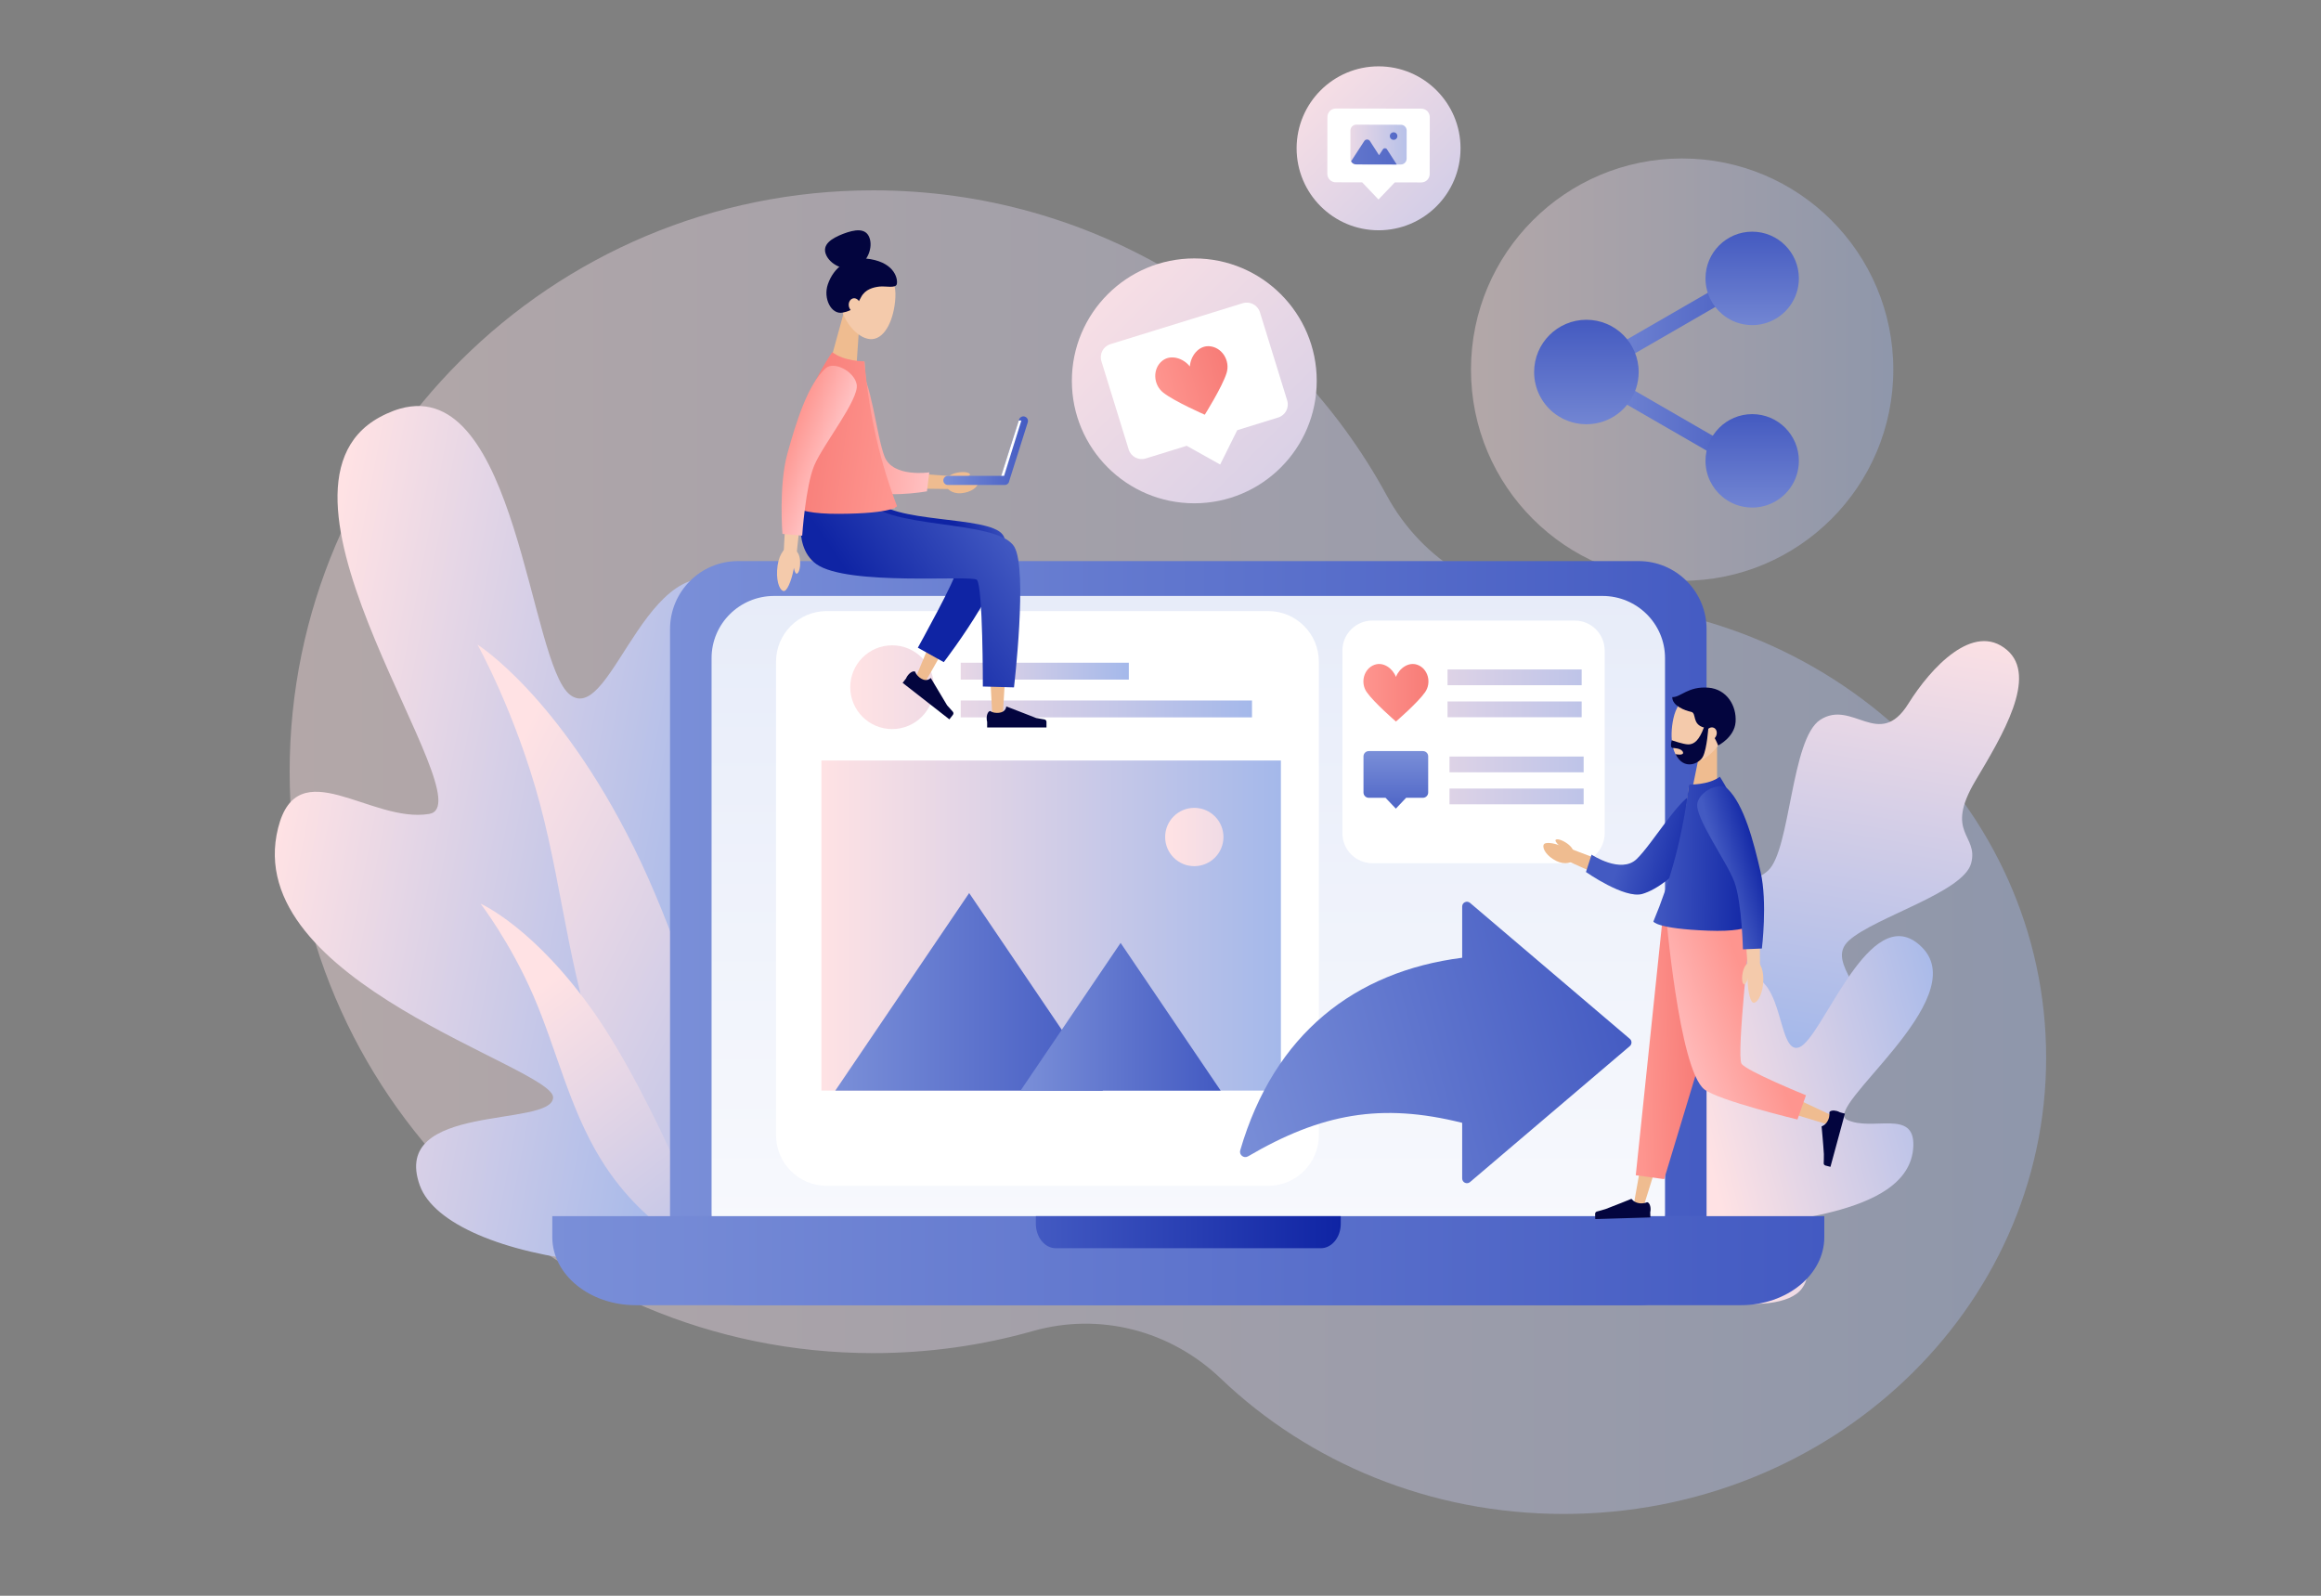<?xml version="1.0" encoding="utf-8"?>
<!-- Generator: Adobe Illustrator 25.0.0, SVG Export Plug-In . SVG Version: 6.00 Build 0)  -->
<svg version="1.1" xmlns="http://www.w3.org/2000/svg" xmlns:xlink="http://www.w3.org/1999/xlink" x="0px" y="0px"
	 viewBox="0 0 4800 3300" style="enable-background:new 0 0 4800 3300;" xml:space="preserve">
<rect x="0" y="0" width="4800" height="3300" fill="#808080" stroke="none"/>
<style type="text/css">
	.st0{opacity:0.4;fill:url(#SVGID_1_);}
	.st1{opacity:0.4;fill:url(#SVGID_2_);}
	.st2{fill:url(#SVGID_3_);}
	.st3{fill:url(#SVGID_4_);}
	.st4{fill:url(#SVGID_5_);}
	.st5{fill:url(#SVGID_6_);}
	.st6{fill:url(#SVGID_7_);}
	.st7{fill:url(#SVGID_8_);}
	.st8{fill:#FFFFFF;}
	.st9{fill:url(#SVGID_9_);}
	.st10{fill:url(#SVGID_10_);}
	.st11{fill:url(#SVGID_11_);}
	.st12{fill:url(#SVGID_12_);}
	.st13{fill:url(#SVGID_13_);}
	.st14{fill:url(#SVGID_14_);}
	.st15{fill:url(#SVGID_15_);}
	.st16{fill:url(#SVGID_16_);}
	.st17{fill:url(#SVGID_17_);}
	.st18{fill:url(#SVGID_18_);}
	.st19{fill:url(#SVGID_19_);}
	.st20{fill:url(#SVGID_20_);}
	.st21{fill:url(#SVGID_21_);}
	.st22{fill:url(#SVGID_22_);}
	.st23{fill:url(#SVGID_23_);}
	.st24{fill:url(#SVGID_24_);}
	.st25{fill:url(#SVGID_25_);}
	.st26{fill:url(#SVGID_26_);}
	.st27{fill:url(#SVGID_27_);}
	.st28{fill:url(#SVGID_28_);}
	.st29{fill:url(#SVGID_29_);}
	.st30{fill:url(#SVGID_30_);}
	.st31{fill:url(#SVGID_31_);}
	.st32{fill:url(#SVGID_32_);}
	.st33{fill:url(#SVGID_33_);}
	.st34{fill:url(#SVGID_34_);}
	.st35{fill:url(#SVGID_35_);}
	.st36{fill:#EFBC90;}
	.st37{fill:#F4CAAB;}
	.st38{fill:#03053E;}
	.st39{fill:url(#SVGID_36_);}
	.st40{fill:url(#SVGID_37_);}
	.st41{fill:url(#SVGID_38_);}
	.st42{fill:#DBC6AF;}
	.st43{fill:url(#SVGID_39_);}
	.st44{fill:url(#SVGID_40_);}
	.st45{fill:url(#SVGID_41_);}
	.st46{fill:url(#SVGID_42_);}
	.st47{fill:url(#SVGID_43_);}
	.st48{fill:url(#SVGID_44_);}
	.st49{fill:url(#SVGID_45_);}
	.st50{fill:url(#SVGID_46_);}
</style>
<g id="Ñëîé_2">
</g>
<g id="Ñëîé_1">
	<g>
		<linearGradient id="SVGID_1_" gradientUnits="userSpaceOnUse" x1="3042.107" y1="764.368" x2="3915.553" y2="764.368">
			<stop  offset="0" style="stop-color:#FFE2E4"/>
			<stop  offset="1" style="stop-color:#A4B8EA"/>
		</linearGradient>
		<circle class="st0" cx="3478.8" cy="764.4" r="436.7"/>
		<linearGradient id="SVGID_2_" gradientUnits="userSpaceOnUse" x1="599.038" y1="1762.214" x2="4231.727" y2="1762.214">
			<stop  offset="0" style="stop-color:#FFE2E4"/>
			<stop  offset="1" style="stop-color:#A4B8EA"/>
		</linearGradient>
		<path class="st1" d="M3234,1243.4c-0.9,0-1.8,0-2.7,0c-150,0.4-289.4-82.6-363.6-219.1c-204.1-375.6-603.1-630.7-1061.9-630.7
			C1139.3,393.6,599,931.9,599,1595.9s540.3,1202.3,1206.8,1202.3c114.6,0,225.5-15.9,330.5-45.7c137.3-38.9,283.6-1.9,388.6,98.5
			c180.8,172.8,431.7,279.8,709,279.8c551,0,997.7-422.5,997.7-943.7S3785,1243.4,3234,1243.4z"/>
		<linearGradient id="SVGID_3_" gradientUnits="userSpaceOnUse" x1="588.497" y1="1638.881" x2="1520.4" y2="1815.785">
			<stop  offset="0" style="stop-color:#FFE2E4"/>
			<stop  offset="1" style="stop-color:#A4B8EA"/>
		</linearGradient>
		<path class="st2" d="M575.1,1712.4c-79.9,318.4,571.7,494.7,568.8,557.4c-2.9,62.7-337.8,9.3-275.7,181.6
			c57.5,159.6,579.8,239.2,969.1,72.9c11.3-4.8,299-468.2,109.1-751.7c-189.9-283.4-265.7,190.4-357.7,175
			c-92.1-15.4,130.1-592.9-54.3-724.2c-191.2-136.1-265.7,281.1-355.2,213.7c-84.7-63.9-110.1-661-352.1-591.9
			c-8.8,2.5-17.8,5.9-27.2,10.2l-0.1,0l0,0c-4.9,2.3-10,4.8-15.1,7.6c-281.7,155,223.7,800.1,102.9,820.2
			C766.8,1703.3,615.5,1551,575.1,1712.4z"/>
		<linearGradient id="SVGID_4_" gradientUnits="userSpaceOnUse" x1="941.017" y1="1801.115" x2="1897.187" y2="2277.094">
			<stop  offset="0" style="stop-color:#FFE2E4"/>
			<stop  offset="1" style="stop-color:#A4B8EA"/>
		</linearGradient>
		<path class="st3" d="M1590.9,2615.8c0,0-122.7-546-279.5-862.2s-323.9-420.5-323.9-420.5s79,141.7,129.2,329.4
			c50.2,187.7,63.1,385.3,141.5,569C1376.7,2509.3,1590.9,2615.8,1590.9,2615.8z"/>
		<linearGradient id="SVGID_5_" gradientUnits="userSpaceOnUse" x1="1091.322" y1="2062.43" x2="1638.339" y2="2763.218">
			<stop  offset="0" style="stop-color:#FFE2E4"/>
			<stop  offset="1" style="stop-color:#A4B8EA"/>
		</linearGradient>
		<path class="st4" d="M1481.7,2602.7c0,0-125.2-324.6-250.4-504.8c-125.2-180.2-237.4-229.1-237.4-229.1s61.5,80,109.4,190.8
			c47.9,110.8,73.9,231.2,138.8,337C1340.3,2556.7,1481.7,2602.7,1481.7,2602.7z"/>
		<linearGradient id="SVGID_6_" gradientUnits="userSpaceOnUse" x1="3823.876" y1="1238.148" x2="3667.57" y2="2160.612">
			<stop  offset="0" style="stop-color:#FFE2E4"/>
			<stop  offset="1" style="stop-color:#A4B8EA"/>
		</linearGradient>
		<path class="st5" d="M3383.9,2539.9c60.4-7.1,169.4-37,209.1-94.3c36.7-52.9-11.4-122.7,15.4-174.3
			c26.8-51.7,183.1-84.3,225.9-143.9c50.8-70.7-64.3-134.3-10.3-182.7s236.1-99.1,252.4-159.2c16.3-60-56.3-61.1,9.1-171.2
			c55.4-93.2,129.6-215.4,64.9-270.3c-68.9-58.6-157,36.3-203.9,111.4c-60.4,96.7-115.6-10.2-182.3,33.3
			c-60.3,39.3-61.1,267.9-107.4,311.4c-46.3,43.5-131.8,6-196.3,82.1s20.7,202.1-13.2,259.8s-124.5,31.5-173.1,113.4
			C3225.6,2337.1,3383.9,2539.9,3383.9,2539.9z"/>
		<linearGradient id="SVGID_7_" gradientUnits="userSpaceOnUse" x1="3529.245" y1="2384.218" x2="4099.359" y2="2234.308">
			<stop  offset="0" style="stop-color:#FFE2E4"/>
			<stop  offset="1" style="stop-color:#A4B8EA"/>
		</linearGradient>
		<path class="st6" d="M3956.9,2370.4c-6.3,154.2-323.6,147.2-330.7,175.8c-7,28.7,151.1,49.1,100.2,118.5
			c-47.2,64.3-293.4,30.8-446.9-95.9c-4.4-3.7-72.7-250.9,50.7-353.6c123.3-102.6,94.5,121.2,138.1,126.5
			c43.6,5.3,20.1-284.7,120.8-319.5c104.3-36,82.5,162.1,131.8,143.6c46.7-17.5,137.5-283.5,237.5-220.2c3.6,2.3,7.3,5,10.9,8.2l0,0
			l0,0c1.9,1.7,3.9,3.5,5.8,5.5c106.5,107.3-207.2,331.2-155.4,356.3C3871.6,2340.9,3960.1,2292.3,3956.9,2370.4z"/>
		<g>
			<linearGradient id="SVGID_8_" gradientUnits="userSpaceOnUse" x1="2194.344" y1="512.047" x2="3310.276" y2="1627.978">
				<stop  offset="0" style="stop-color:#FFE2E4"/>
				<stop  offset="1" style="stop-color:#A4B8EA"/>
			</linearGradient>
			<circle class="st7" cx="2469.9" cy="787.6" r="253.2"/>
			<g>
				<path class="st8" d="M2570.2,627l-273.8,84.7c-14.9,4.6-23.2,20.4-18.6,35.3l56.4,182.5c4.6,14.9,20.4,23.2,35.3,18.6l84.7-26.2
					l69.2,38.7l35.3-71l84.7-26.2c14.9-4.6,23.2-20.4,18.6-35.3l-56.4-182.5C2600.9,630.8,2585.1,622.4,2570.2,627z"/>
				<g>
					
						<linearGradient id="SVGID_9_" gradientUnits="userSpaceOnUse" x1="3106.799" y1="-202.05" x2="3259.115" y2="-202.05" gradientTransform="matrix(0.955 -0.295 0.295 0.955 -509.615 1926.97)">
						<stop  offset="0" style="stop-color:#FE958F"/>
						<stop  offset="1" style="stop-color:#F77C77"/>
					</linearGradient>
					<path class="st9" d="M2501.1,716c-0.5,0-0.9-0.1-1.4-0.1l0,0c-21.2-0.7-37.4,20.1-39,41.9c-13.6-17.1-38.8-25.1-55.8-12.6l0,0
						c-0.4,0.3-0.7,0.6-1.1,0.8c-20.5,16.2-19.2,49.5,2.1,66.1c23.6,18.5,85.7,45.5,85.7,45.5s36-57.4,45-86
						C2544.8,746,2527.1,717.8,2501.1,716z"/>
				</g>
			</g>
		</g>
		<g>
			<linearGradient id="SVGID_10_" gradientUnits="userSpaceOnUse" x1="2662.798" y1="118.44" x2="3313.035" y2="768.677">
				<stop  offset="0" style="stop-color:#FFE2E4"/>
				<stop  offset="1" style="stop-color:#A4B8EA"/>
			</linearGradient>
			<circle class="st10" cx="2851" cy="306.7" r="169.5"/>
			<g>
				<path class="st8" d="M2939.4,224.7l-176.8-0.3c-9.6,0-17.4,7.8-17.4,17.4l-0.2,117.8c0,9.6,7.8,17.4,17.4,17.4l54.7,0.1
					l33.7,35.5l33.8-35.4l54.7,0.1c9.6,0,17.4-7.8,17.4-17.4l0.2-117.8C2956.8,232.5,2949.1,224.7,2939.4,224.7z"/>
				<g>
					
						<linearGradient id="SVGID_11_" gradientUnits="userSpaceOnUse" x1="2538.237" y1="-191.16" x2="2748.231" y2="-184.475" gradientTransform="matrix(1 -1.670000e-02 1.670000e-02 1 208.662 530.917)">
						<stop  offset="0" style="stop-color:#FFE2E4"/>
						<stop  offset="1" style="stop-color:#A4B8EA"/>
					</linearGradient>
					<path class="st11" d="M2909.1,270.1l-0.1,58c0,6.7-5.4,12.1-12.1,12.1l-8.3,0l-24.7,0l-24.3,0l-34.9-0.1
						c-4.6,0-8.6-2.6-10.6-6.4c-0.9-1.7-1.4-3.7-1.4-5.7l0.1-58.1c0-6.7,5.4-12.1,12.1-12.1l92.2,0.2
						C2903.8,258,2909.1,263.4,2909.1,270.1z"/>
					
						<linearGradient id="SVGID_12_" gradientUnits="userSpaceOnUse" x1="2402.254" y1="-179.656" x2="2807.468" y2="-166.758" gradientTransform="matrix(1 -1.670000e-02 1.670000e-02 1 208.662 530.917)">
						<stop  offset="0" style="stop-color:#7A8DD6"/>
						<stop  offset="1" style="stop-color:#445AC0"/>
					</linearGradient>
					<path class="st12" d="M2888.6,340.2l-20.4-31.6c-1.8-2.8-6.3-2.8-8.1,0L2852,321v0v0l-19-29.5c-2.6-3.9-8.9-4-11.5,0
						l-27.4,42.1c2,3.8,6,6.4,10.6,6.4l34.9,0.1l0,0l16.2,0l8.1,0l0,0l0,0L2888.6,340.2z"/>
					
						<linearGradient id="SVGID_13_" gradientUnits="userSpaceOnUse" x1="2538.811" y1="-209.243" x2="2748.809" y2="-202.558" gradientTransform="matrix(1 -1.670000e-02 1.670000e-02 1 208.662 530.917)">
						<stop  offset="0" style="stop-color:#7A8DD6"/>
						<stop  offset="1" style="stop-color:#445AC0"/>
					</linearGradient>
					<path class="st13" d="M2889.9,281.3c0.1,4.3-3.4,7.9-7.7,7.9c-4.3,0.1-7.9-3.4-7.9-7.7c-0.1-4.3,3.4-7.9,7.7-7.9
						C2886.3,273.5,2889.8,277,2889.9,281.3z"/>
				</g>
			</g>
		</g>
		<g>
			<g>
				<g>
					<g>
						<linearGradient id="SVGID_14_" gradientUnits="userSpaceOnUse" x1="1385.711" y1="1929.737" x2="3595.92" y2="1929.737">
							<stop  offset="0" style="stop-color:#7A8FD8"/>
							<stop  offset="1" style="stop-color:#435AC2"/>
						</linearGradient>
						<path class="st14" d="M3388.6,1160.3H1526.4c-77.7,0-140.7,63-140.7,140.7v1257.4c0,77.7,63,140.7,140.7,140.7h1862.2
							c77.7,0,140.7-63,140.7-140.7V1301C3529.3,1223.3,3466.3,1160.3,3388.6,1160.3z"/>
						<linearGradient id="SVGID_15_" gradientUnits="userSpaceOnUse" x1="2457.51" y1="3163.539" x2="2457.51" y2="1219.7">
							<stop  offset="0" style="stop-color:#FFFFFF"/>
							<stop  offset="1" style="stop-color:#E7ECF9"/>
						</linearGradient>
						<path class="st15" d="M3443.4,1360.9v1148.4c0,10.2-1.2,20.1-3.5,29.6c-13.4,56.7-64.8,98.9-126,98.9H1601
							c-71.5,0-129.4-57.5-129.4-128.5V1360.9c0-71,57.9-128.5,129.4-128.5H3314C3385.4,1232.4,3443.4,1289.9,3443.4,1360.9z"/>
						<linearGradient id="SVGID_16_" gradientUnits="userSpaceOnUse" x1="1142.225" y1="2607.092" x2="3772.784" y2="2607.092">
							<stop  offset="0" style="stop-color:#7A8FD8"/>
							<stop  offset="1" style="stop-color:#435AC2"/>
						</linearGradient>
						<path class="st16" d="M1142.2,2515v43.4c0,77.7,77.3,140.7,172.7,140.7h2285.2c95.4,0,172.7-63,172.7-140.7V2515H1142.2z"/>
					</g>
				</g>
				<linearGradient id="SVGID_17_" gradientUnits="userSpaceOnUse" x1="2142.198" y1="2548.182" x2="2772.811" y2="2548.182">
					<stop  offset="0" style="stop-color:#435AC2"/>
					<stop  offset="1" style="stop-color:#0F24A4"/>
				</linearGradient>
				<path class="st17" d="M2142.2,2515v15.6c0,28,18.5,50.7,41.4,50.7h547.8c22.9,0,41.4-22.7,41.4-50.7V2515H2142.2z"/>
			</g>
			<g>
				<path class="st8" d="M2622.7,1263.7h-913c-57.9,0-104.8,46.9-104.8,104.8v978.9c0,57.9,46.9,104.8,104.8,104.8h913
					c57.9,0,104.8-46.9,104.8-104.8v-978.9C2727.5,1310.6,2680.6,1263.7,2622.7,1263.7z"/>
				<g>
					<g>
						
							<linearGradient id="SVGID_18_" gradientUnits="userSpaceOnUse" x1="1867.98" y1="1289.416" x2="2335.871" y2="1289.416" gradientTransform="matrix(1 0 0 -0.25 0 1710.446)">
							<stop  offset="0" style="stop-color:#FFE2E4"/>
							<stop  offset="1" style="stop-color:#A4B8EA"/>
						</linearGradient>
						<rect x="1986.8" y="1370.5" class="st18" width="347.7" height="34.9"/>
						
							<linearGradient id="SVGID_19_" gradientUnits="userSpaceOnUse" x1="1780.925" y1="977.207" x2="2591.495" y2="977.207" gradientTransform="matrix(1 0 0 -0.25 0 1710.446)">
							<stop  offset="0" style="stop-color:#FFE2E4"/>
							<stop  offset="1" style="stop-color:#A4B8EA"/>
						</linearGradient>
						<rect x="1986.8" y="1448.6" class="st19" width="602.4" height="34.9"/>
						<linearGradient id="SVGID_20_" gradientUnits="userSpaceOnUse" x1="1767.945" y1="1421.11" x2="2742.677" y2="1421.11">
							<stop  offset="0" style="stop-color:#FFE2E4"/>
							<stop  offset="1" style="stop-color:#A4B8EA"/>
						</linearGradient>
						<circle class="st20" cx="1845" cy="1421.1" r="86.6"/>
					</g>
					<g>
						<linearGradient id="SVGID_21_" gradientUnits="userSpaceOnUse" x1="1698.662" y1="1914.044" x2="2648.959" y2="1914.044">
							<stop  offset="0" style="stop-color:#FFE2E4"/>
							<stop  offset="1" style="stop-color:#A4B8EA"/>
						</linearGradient>
						<rect x="1698.7" y="1572.7" class="st21" width="950.3" height="682.6"/>
						<linearGradient id="SVGID_22_" gradientUnits="userSpaceOnUse" x1="2416.213" y1="1730.897" x2="3095.135" y2="1730.897">
							<stop  offset="0" style="stop-color:#FFE2E4"/>
							<stop  offset="1" style="stop-color:#A4B8EA"/>
						</linearGradient>
						<circle class="st22" cx="2469.9" cy="1730.9" r="60.3"/>
						<linearGradient id="SVGID_23_" gradientUnits="userSpaceOnUse" x1="1727.524" y1="2051.052" x2="2281.048" y2="2051.052">
							<stop  offset="0" style="stop-color:#7A8FD8"/>
							<stop  offset="1" style="stop-color:#435AC2"/>
						</linearGradient>
						<polygon class="st23" points="2004.3,1846.8 1727.5,2255.3 2281,2255.3 						"/>
						<linearGradient id="SVGID_24_" gradientUnits="userSpaceOnUse" x1="2110.572" y1="2102.6" x2="2524.429" y2="2102.6">
							<stop  offset="0" style="stop-color:#7A8FD8"/>
							<stop  offset="1" style="stop-color:#435AC2"/>
						</linearGradient>
						<polygon class="st24" points="2317.5,1949.9 2110.6,2255.3 2524.4,2255.3 						"/>
					</g>
				</g>
			</g>
			<g>
				<path class="st8" d="M3256.6,1283.3h-418.4c-34.2,0-62,27.8-62,62v377.8c0,34.2,27.8,62,62,62h418.4c34.2,0,62-27.8,62-62
					v-377.8C3318.6,1311,3290.8,1283.3,3256.6,1283.3z"/>
				<g>
					<g>
						
							<linearGradient id="SVGID_25_" gradientUnits="userSpaceOnUse" x1="2697.325" y1="518.202" x2="3502.232" y2="518.202" gradientTransform="matrix(1 0 0 -0.25 0 1710.446)">
							<stop  offset="0" style="stop-color:#FFE2E4"/>
							<stop  offset="1" style="stop-color:#A4B8EA"/>
						</linearGradient>
						<rect x="2997.7" y="1564.5" class="st25" width="277.4" height="32.6"/>
						
							<linearGradient id="SVGID_26_" gradientUnits="userSpaceOnUse" x1="2697.325" y1="253.567" x2="3502.232" y2="253.567" gradientTransform="matrix(1 0 0 -0.25 0 1710.446)">
							<stop  offset="0" style="stop-color:#FFE2E4"/>
							<stop  offset="1" style="stop-color:#A4B8EA"/>
						</linearGradient>
						<rect x="2997.7" y="1630.7" class="st26" width="277.4" height="32.6"/>
						<linearGradient id="SVGID_27_" gradientUnits="userSpaceOnUse" x1="2886.749" y1="1553.349" x2="2886.749" y2="1702.2">
							<stop  offset="0" style="stop-color:#7A8FD8"/>
							<stop  offset="1" style="stop-color:#435AC2"/>
						</linearGradient>
						<path class="st27" d="M2942.7,1553.2h-111.9c-6.1,0-11,4.9-11,11v74.6c0,6.1,4.9,11,11,11h34.6l21.3,22.4l21.3-22.4h34.6
							c6.1,0,11-4.9,11-11v-74.6C2953.7,1558.1,2948.8,1553.2,2942.7,1553.2z"/>
					</g>
					<g>
						
							<linearGradient id="SVGID_28_" gradientUnits="userSpaceOnUse" x1="2697.323" y1="1238.41" x2="3502.231" y2="1238.41" gradientTransform="matrix(1 0 0 -0.25 0 1710.446)">
							<stop  offset="0" style="stop-color:#FFE2E4"/>
							<stop  offset="1" style="stop-color:#A4B8EA"/>
						</linearGradient>
						<rect x="2993.6" y="1384.4" class="st28" width="277.4" height="32.6"/>
						
							<linearGradient id="SVGID_29_" gradientUnits="userSpaceOnUse" x1="2697.323" y1="973.776" x2="3502.231" y2="973.776" gradientTransform="matrix(1 0 0 -0.25 0 1710.446)">
							<stop  offset="0" style="stop-color:#FFE2E4"/>
							<stop  offset="1" style="stop-color:#A4B8EA"/>
						</linearGradient>
						<rect x="2993.6" y="1450.6" class="st29" width="277.4" height="32.6"/>
						<g>
							<linearGradient id="SVGID_30_" gradientUnits="userSpaceOnUse" x1="2819.617" y1="1432.553" x2="2954.134" y2="1432.553">
								<stop  offset="0" style="stop-color:#FE958F"/>
								<stop  offset="1" style="stop-color:#F77C77"/>
							</linearGradient>
							<path class="st30" d="M2931.9,1375c-0.4-0.1-0.8-0.3-1.2-0.4h0c-17.7-6.1-36.8,7.2-43.8,25.2c-7-18-26.1-31.3-43.8-25.2h0
								c-0.4,0.1-0.8,0.3-1.2,0.4c-21.5,8.3-29.1,36.7-15.4,56.3c15.1,21.7,60.4,60.8,60.4,60.8s45.3-39,60.4-60.8
								C2960.9,1411.7,2953.4,1383.3,2931.9,1375z"/>
						</g>
					</g>
				</g>
			</g>
		</g>
		<g>
			<g>
				<linearGradient id="SVGID_31_" gradientUnits="userSpaceOnUse" x1="3264.448" y1="769.325" x2="3658.524" y2="769.325">
					<stop  offset="0" style="stop-color:#7A8DD6"/>
					<stop  offset="1" style="stop-color:#445AC0"/>
				</linearGradient>
				<path class="st31" d="M3642,994.3c-2.8,0-5.7-0.7-8.3-2.2l-361-208.4c-5.1-3-8.3-8.4-8.3-14.3s3.2-11.4,8.3-14.3l361-208.4
					c7.9-4.6,18-1.9,22.6,6.1c4.6,7.9,1.9,18-6.1,22.6l-336.1,194.1l336.1,194.1c7.9,4.6,10.6,14.7,6.1,22.6
					C3653.2,991.3,3647.7,994.3,3642,994.3z"/>
			</g>
			<g>
				<g>
					<linearGradient id="SVGID_32_" gradientUnits="userSpaceOnUse" x1="3623.606" y1="706.03" x2="3623.606" y2="479.006">
						<stop  offset="0" style="stop-color:#7A8DD6"/>
						<stop  offset="1" style="stop-color:#445AC0"/>
					</linearGradient>
					<path class="st32" d="M3720.2,575.7c0,42.3-27.1,78.2-64.9,91.3c-1.6,0.5-3.1,1-4.7,1.5c-2.8,0.8-5.7,1.5-8.6,2.1
						c-2.4,0.5-4.9,0.8-7.3,1.1c-0.3,0-0.5,0.1-0.8,0.1c-3.4,0.4-6.8,0.5-10.2,0.5c-0.6,0-1.3,0-1.9,0c-11-0.2-21.5-2.3-31.3-5.8
						c-2.4-0.9-4.7-1.8-7-2.9c-1-0.4-1.9-0.9-2.8-1.4l-1.6-0.8c-4.3-2.2-8.4-4.8-12.3-7.6c-1.6-1.2-3.2-2.4-4.7-3.7
						c-21.4-17.7-35-44.5-35-74.4c0-53.4,43.3-96.6,96.6-96.6C3677,479.1,3720.2,522.4,3720.2,575.7z"/>
				</g>
			</g>
			<g>
				<g>
					<linearGradient id="SVGID_33_" gradientUnits="userSpaceOnUse" x1="3623.606" y1="1083.303" x2="3623.606" y2="856.279">
						<stop  offset="0" style="stop-color:#7A8DD6"/>
						<stop  offset="1" style="stop-color:#445AC0"/>
					</linearGradient>
					<path class="st33" d="M3720.2,953c0,42.3-27.1,78.2-64.9,91.3c-1.6,0.5-3.1,1-4.7,1.5c-2.8,0.8-5.7,1.5-8.6,2.1
						c-2.4,0.5-4.9,0.8-7.3,1.1c-0.3,0-0.5,0.1-0.8,0.1c-3.4,0.4-6.8,0.5-10.2,0.5c-0.6,0-1.3,0-1.9,0c-11-0.2-21.5-2.3-31.3-5.8
						c-2.4-0.9-4.7-1.8-7-2.9c-1-0.4-1.9-0.9-2.8-1.4l-1.6-0.8c-4.3-2.2-8.4-4.8-12.3-7.6c-1.6-1.2-3.2-2.4-4.7-3.7
						c-21.4-17.7-35-44.5-35-74.4c0-53.4,43.3-96.6,96.6-96.6C3677,856.4,3720.2,899.6,3720.2,953z"/>
				</g>
			</g>
			<g>
				<g>
					<linearGradient id="SVGID_34_" gradientUnits="userSpaceOnUse" x1="3280.797" y1="915.06" x2="3280.797" y2="661.14">
						<stop  offset="0" style="stop-color:#7A8DD6"/>
						<stop  offset="1" style="stop-color:#445AC0"/>
					</linearGradient>
					<path class="st34" d="M3388.9,769.3c0,47.3-30.4,87.5-72.6,102.1c-1.7,0.6-3.5,1.2-5.3,1.7c-3.2,0.9-6.4,1.7-9.7,2.3
						c-2.7,0.5-5.4,0.9-8.2,1.2c-0.3,0-0.6,0.1-0.9,0.1c-3.8,0.4-7.6,0.6-11.4,0.6c-0.7,0-1.4,0-2.1,0c-12.3-0.2-24.1-2.5-35-6.5
						c-2.6-1-5.2-2-7.8-3.2c-1.1-0.5-2.1-1-3.2-1.5l-1.8-0.9c-4.8-2.5-9.4-5.4-13.8-8.5c-1.8-1.3-3.6-2.7-5.3-4.1
						c-23.9-19.8-39.1-49.7-39.1-83.2c0-59.7,48.4-108.1,108.1-108.1S3388.9,709.6,3388.9,769.3z"/>
				</g>
			</g>
		</g>
		<linearGradient id="SVGID_35_" gradientUnits="userSpaceOnUse" x1="2522.547" y1="2295.325" x2="3377.588" y2="2061.923">
			<stop  offset="0" style="stop-color:#7A8FD8"/>
			<stop  offset="1" style="stop-color:#435AC2"/>
		</linearGradient>
		<path class="st35" d="M3370.6,2148.3l-330.5-281.2c-6.4-5.4-16.2-0.9-16.2,7.5v106c-221.6,28.3-388.7,157-459,398.2
			c-2.8,9.5,7.6,17.5,16.1,12.5c151.6-88.7,275.7-111.2,442.9-69.3V2437c0,8.4,9.8,12.9,16.2,7.5l330.5-281.2
			C3375.2,2159.3,3375.2,2152.2,3370.6,2148.3z"/>
		<g>
			<g>
				<polygon class="st36" points="1771.3,756.4 1718.8,741.9 1746.4,641.4 1778.5,650.3 				"/>
				<path class="st37" d="M1851.7,615.7c-2.5,43.7-20.5,83.5-47.8,85.6c-25.7,2-60.1-31.5-67.4-77.4c-7.7-48.3,10.6-77.8,48.5-80.2
					C1825.2,541.2,1854.4,567.8,1851.7,615.7z"/>
				<path class="st38" d="M1781,614.1c8.4-15.9,25.2-20.1,37.9-21.5c12.7-1.4,33.2,4.2,35.7-4.9c2.5-9.1-2.7-43-54.5-51.8
					c-46.9-8-76.3,18.3-88,51.9c-10.2,29.4,7,63.2,30.5,58.7C1765.9,641.9,1770.7,633.4,1781,614.1z"/>
				
					<ellipse transform="matrix(0.99 -0.143 0.143 0.99 -72.106 260.1)" class="st37" cx="1766.8" cy="629.8" rx="11.8" ry="14.2"/>
				<path class="st38" d="M1797.9,491.1c7.8,20-3.1,51.7-27.9,61.3c-24.8,9.7-54.2-6.4-62-26.4c-7.8-20,10.5-32.6,35.3-42.3
					C1768.2,474.2,1790.2,471.1,1797.9,491.1z"/>
				<path class="st36" d="M2023,998c-0.5,9.5-15.3,20.5-35.6,22c-18.7,1.4-31.1-9.3-31.2-18.9C1956,979.5,2023.8,983.2,2023,998z"/>
				<path class="st36" d="M2044.9,1103.6l-3.8-0.7l-270.7-50.1l-47.6-8.8l-11.9,102.5l48.4,2.3l234.8,11.1l-95,228.3l-4.5,10.9
					l19.8,9.7l5.8-10.2l144.1-253.2c1.5-2.7,2.6-5.7,3.2-8.9C2070.4,1121.2,2060.3,1106.4,2044.9,1103.6z"/>
				<path class="st36" d="M2071.1,1117.7l-3.4-0.6l-300.3-55.3l-47.6-8.8l-12.4,101.8l48.3,2.9l280.2,16.8l15.4,289.3l0.6,11.8
					l22.2,0.1l0.7-11.8l19-317.2C2094.6,1132.8,2085.1,1120.3,2071.1,1117.7z"/>
				<linearGradient id="SVGID_36_" gradientUnits="userSpaceOnUse" x1="2069.606" y1="1047.912" x2="1982.203" y2="1098.459">
					<stop  offset="0" style="stop-color:#435AC2"/>
					<stop  offset="1" style="stop-color:#0F24A4"/>
				</linearGradient>
				<path class="st39" d="M1806,1028.9c34.3,55.3,238.3,36.2,267.7,76.8c39.2,54.2-121.9,263.6-121.9,263.6l-53.6-29.9
					c0,0,82.2-148.1,78.8-158.8c-4.2-13.5-228.1,18.5-288.7-32.6c-47-39.7-23.8-119.1-23.8-119.1L1806,1028.9z"/>
				<linearGradient id="SVGID_37_" gradientUnits="userSpaceOnUse" x1="2076.606" y1="1091.027" x2="1812.289" y2="1272.151">
					<stop  offset="0" style="stop-color:#435AC2"/>
					<stop  offset="1" style="stop-color:#0F24A4"/>
				</linearGradient>
				<path class="st40" d="M1790,1028.9c29.9,68,273.3,42.9,307.8,102.1c27.8,47.8-0.8,290.5-0.8,290.5l-64.4-1.8
					c0,0,0.4-206.6-12.3-220.6c-9.3-10.3-267.6,13.5-332.1-32.6c-55.2-39.5-23.8-137.6-23.8-137.6L1790,1028.9z"/>
				<path class="st36" d="M1778.5,778.4l36.6,208.6l-17.4-14.9l152.7,11.3l13.9,1l-1.2,26.9l-13.9-0.2l-153.1-2
					c-8.4-0.1-15.4-6.1-17.2-14l-0.2-1l-45.9-206.7l-5.1-22.8l46.8-9.3L1778.5,778.4z"/>
				<linearGradient id="SVGID_38_" gradientUnits="userSpaceOnUse" x1="1926.148" y1="898.088" x2="1747.129" y2="885.451">
					<stop  offset="0" style="stop-color:#FFC1C2"/>
					<stop  offset="1" style="stop-color:#FE958F"/>
				</linearGradient>
				<path class="st41" d="M1706.5,783.2c-3.6,49.9,28.7,179.6,79.6,224.2c30.2,26.5,130.9,8.7,130.9,8.7l4.9-39.3
					c0,0-75.3,11.3-92.5-32.4c-17.2-43.8-28.1-163.3-53.5-181.5C1753.4,746.9,1708.1,760.8,1706.5,783.2z"/>
				<path class="st42" d="M1730.8,737.1c0,0,27.7,26,56.9,10.2c0,0,6.4,104.7,17.8,147.6c11.4,43,45.3,156.1,45.3,156.1l-207.6-6.8
					C1640.6,948.8,1680.2,841.7,1730.8,737.1z"/>
				<linearGradient id="SVGID_39_" gradientUnits="userSpaceOnUse" x1="1852.76" y1="914.669" x2="1645.309" y2="886.237">
					<stop  offset="0" style="stop-color:#FE958F"/>
					<stop  offset="1" style="stop-color:#F77C77"/>
				</linearGradient>
				<path class="st43" d="M1721.2,728.2c0,0-104.1,145.2-89,304.2c0,0-9.5,30.8,103.2,30.2s119.7-15.9,119.7-15.9
					c-32.9-86.1-57.4-183.2-67.4-299.4C1787.6,747.3,1745.5,747.4,1721.2,728.2z"/>
				<path class="st37" d="M1754.7,810.9c-15.2,23.8-30,48.6-43.7,73.5c-6.8,12.5-13.4,25-19.5,37.7c-6,12.6-11.7,25.4-15.8,37.8
					c-1,3.1-1.9,6.1-2.7,9.1l-2.4,10.1c-1.4,6.9-2.9,13.8-4.1,20.8c-2.5,14-4.8,28.2-6.8,42.4c-4,28.5-7.5,57.2-10.4,85.8l-1.4,13.8
					l-26.9-1.9l0.6-13.9c1.3-29.3,3.2-58.4,5.6-87.6c1.3-14.6,2.7-29.3,4.5-44c0.9-7.4,2-14.8,3.1-22.2l2-11.3
					c0.8-4,1.8-8.1,2.8-11.9c4.3-15.4,9.7-29.5,15.5-43.4c5.8-13.9,12-27.4,18.5-40.7c13-26.7,26.6-52.5,41.4-78.5l11.5-20.3
					l40.9,25L1754.7,810.9z"/>
				<linearGradient id="SVGID_40_" gradientUnits="userSpaceOnUse" x1="1715.824" y1="945.892" x2="1627.239" y2="912.769">
					<stop  offset="0" style="stop-color:#FFC1C2"/>
					<stop  offset="1" style="stop-color:#FE958F"/>
				</linearGradient>
				<path class="st44" d="M1707.8,761.3c-37.3,33.3-61.4,111.7-79.5,177c-18.1,65.2-10.2,165.8-10.2,165.8l40.9,3.6
					c0,0,6.8-101.7,24.9-145.1c18.1-43.4,93.4-136.8,87.8-167.6C1766.8,767.8,1724.6,746.3,1707.8,761.3z"/>
				<path class="st37" d="M1620.2,1222.2c-9.3-2.3-16.1-24.6-12.1-52.7c3.7-25.9,17.5-41,27.1-39.5
					C1656.5,1133.5,1634.5,1225.7,1620.2,1222.2z"/>
				<path class="st37" d="M1647.6,1186.4c4.2-0.6,7.9-11.5,7.1-26c-0.8-13.3-6.3-21.8-10.6-21.5
					C1634.6,1139.4,1641.2,1187.4,1647.6,1186.4z"/>
				<path class="st38" d="M2159.5,1487.7l-16.9-3v0l-61.6-23.9v0.5c0,0-0.7,10.6-13.5,12.5c-9.4,1.5-15.5-1-18.1-2.5
					c-0.6-0.6-1.1-0.9-1.4-0.9c-4.1,0-7.5,6.7-7.5,15c0,2.7,0.4,5.3,1,7.5v11.5h122.7v-11.7
					C2164.3,1490.2,2162.2,1488,2159.5,1487.7z"/>
				<path class="st38" d="M1970.1,1471.3l-11.4-12.7l0,0l-33.9-56.7l-0.3,0.4c0,0-7.1,7.9-18.4,1.6c-8.3-4.6-11.6-10.4-12.8-13.1
					c-0.1-0.8-0.3-1.4-0.6-1.6c-3.2-2.5-10,0.7-15.1,7.3c-1.7,2.1-3,4.4-3.8,6.5l-7.1,9.1l96.7,75.5l7.2-9.2
					C1972.3,1476.2,1972.1,1473.2,1970.1,1471.3z"/>
				<path class="st36" d="M2006,980.9c-1.2-4-12.5-6.2-26.7-3.4c-13.1,2.6-20.7,9.3-19.9,13.4
					C1961.2,1000.2,2007.9,987.2,2006,980.9z"/>
			</g>
			<g>
				<linearGradient id="SVGID_41_" gradientUnits="userSpaceOnUse" x1="1950.805" y1="932.003" x2="2125.852" y2="932.003">
					<stop  offset="0" style="stop-color:#7A8FD8"/>
					<stop  offset="1" style="stop-color:#435AC2"/>
				</linearGradient>
				<path class="st45" d="M2119.3,861.5L2119.3,861.5c-5-1.6-10.2,1.2-11.8,6.1l-36.8,116.5h-110.4c-5.2,0-9.4,4.2-9.4,9.4
					s4.2,9.4,9.4,9.4h117.5c4.8,0,8.7-3.5,9.3-8.1l38.4-121.5C2127,868.3,2124.2,863.1,2119.3,861.5z"/>
				<polygon class="st8" points="2070.6,984.1 2076.5,984.1 2112.3,869.6 2106.9,869.6 				"/>
			</g>
		</g>
		<g>
			<polygon class="st36" points="3499,1635.5 3551,1635.5 3551,1536.1 3519.2,1536.1 			"/>
			<path class="st37" d="M3460.7,1485.8c-8.8,40.8-2.3,81.9,22.3,90.8c23.1,8.4,63.2-13.8,81.5-54.1c19.3-42.5,9.9-74.2-24.3-86
				C3503.9,1424,3470.3,1441.1,3460.7,1485.8z"/>
			<path class="st38" d="M3533.1,1422.1c37.8,3,58.7,37.2,56.2,71.1c-2.3,31.6-36.1,48.5-36.1,48.5s-11.2-32.1-29.4-37.2
				c-25.5-7.1-14.5-29.9-26.4-32.4c-12.4-2.6-39.4-12.4-39-30.5C3476,1442.2,3490.7,1418.8,3533.1,1422.1z"/>
			
				<ellipse transform="matrix(0.409 -0.912 0.912 0.409 708.603 4125.712)" class="st37" cx="3539.7" cy="1515.8" rx="13.6" ry="11.3"/>
			<path class="st38" d="M3533.1,1503.8c0,0-2.8,44.1-11.3,60.8c-7.3,14.6-39.3,29.6-56.8-5c0,0,17.6,3.7,15.6-3.8
				c-2.4-8.8-20.5-8.9-20.5-8.9s-3.6-0.2-4.2-3.4c-0.9-4.8,1.4-12.7,1.4-12.7s24,8.6,34.4,8.6c11.7,0,22.4-8.3,32.3-35.6H3533.1z"/>
			<path class="st36" d="M3381.4,2475.9l47.7-267.1l32.4-131.6l32.7-131.9l11.1-44.8l93.7,29.9l-16.9,43l-49.3,125.2
				c-16.4,41.8-33.1,83.6-49.3,125.5l-80.2,257.2l-3.3,10.7l-20.4-5L3381.4,2475.9z"/>
			<path class="st36" d="M3553.9,1901.6l3.7,46l21.1,260.8l197.2,92.4l10.2,4.8l-7.4,19.4l-10.8-3.3l-226.1-68.4
				c-8.3-2.5-15.1-9.4-17.1-18.6l-0.8-3.8l-57.5-270.2l-9.6-45.2L3553.9,1901.6z"/>
			<linearGradient id="SVGID_42_" gradientUnits="userSpaceOnUse" x1="3390.13" y1="2159.416" x2="3509.124" y2="2156.257">
				<stop  offset="0" style="stop-color:#FE958F"/>
				<stop  offset="1" style="stop-color:#F77C77"/>
			</linearGradient>
			<polygon class="st46" points="3612.7,1873.1 3437.6,1907.1 3382.9,2430.4 3441.6,2438.4 			"/>
			<linearGradient id="SVGID_43_" gradientUnits="userSpaceOnUse" x1="3438.419" y1="2151.207" x2="3629.021" y2="2081.706">
				<stop  offset="0" style="stop-color:#FFC1C2"/>
				<stop  offset="1" style="stop-color:#FE958F"/>
			</linearGradient>
			<path class="st47" d="M3621.3,1908l-176.6-24.7c0,0,27.1,327.6,79.9,369.4c29.4,23.2,192.7,62.4,192.7,62.4l17.6-50.2
				c0,0-123-49.8-133.3-65.2C3590.5,2183,3621.3,1908,3621.3,1908z"/>
			<path class="st36" d="M3495.4,1653.7l-115.8,165.4l21.1-5.9l-136.5-51.8l-12.4-4.7l-9.9,23.7l12.1,5.5l133.1,60.1
				c7.3,3.3,15.8,1,20.5-5.1l0.6-0.8l123.1-160.1l13.6-17.6l-36.7-26.9L3495.4,1653.7z"/>
			<linearGradient id="SVGID_44_" gradientUnits="userSpaceOnUse" x1="3364.025" y1="1722.521" x2="3519.175" y2="1766.047">
				<stop  offset="0" style="stop-color:#435AC2"/>
				<stop  offset="1" style="stop-color:#0F24A4"/>
			</linearGradient>
			<path class="st48" d="M3555.7,1687c-17,44.6-97.2,143.6-159.2,161.6c-36.8,10.7-116.6-45.3-116.6-45.3l11.6-35.9
				c0,0,60.5,40.2,93,9.3c32.5-30.9,90.1-129.7,119.5-135.2C3529.9,1636.6,3563.4,1667,3555.7,1687z"/>
			<path class="st42" d="M3547.4,1614.5c0,0-27.3,23.9-54.5,8c0,0-9.3,99.6-21.5,140.2c-12.2,40.6-46,144-46,144l196.1,3.4
				C3626.8,1819.1,3592.4,1715.8,3547.4,1614.5z"/>
			<linearGradient id="SVGID_45_" gradientUnits="userSpaceOnUse" x1="3417.547" y1="1763.416" x2="3630.263" y2="1766.926">
				<stop  offset="0" style="stop-color:#435AC2"/>
				<stop  offset="1" style="stop-color:#0F24A4"/>
			</linearGradient>
			<path class="st49" d="M3556.8,1606.3c0,0,94.7,141.6,75.4,292.7c0,0,8.1,29.7-99.3,25.6c-107.4-4-113.6-18.9-113.6-18.9
				c34-81.1,60.4-172.8,73.6-283.3C3492.9,1622.4,3533.1,1623.9,3556.8,1606.3z"/>
			<path class="st37" d="M3526,1676.5c13.5,23.3,26.6,47.6,38.6,71.9c6,12.2,11.7,24.4,17,36.7c5.2,12.3,10,24.7,13.5,36.7
				c0.8,3,1.5,5.9,2.2,8.8l1.8,9.7c1.1,6.6,2.1,13.2,3,19.9c1.8,13.4,3.4,27,4.7,40.7c2.7,27.3,4.8,54.8,6.3,82.2l0.8,13.2l25.8-0.6
				l0-13.3c0-28-0.6-55.8-1.7-83.7c-0.6-14-1.4-28-2.5-42.1c-0.5-7-1.2-14.2-2-21.3l-1.4-10.8c-0.6-3.9-1.3-7.8-2.2-11.5
				c-3.4-14.8-8-28.5-12.9-42c-4.9-13.5-10.3-26.6-15.9-39.6c-11.2-26-23.1-51.2-36.1-76.5l-10.1-19.8l-40,22.1L3526,1676.5z"/>
			<linearGradient id="SVGID_46_" gradientUnits="userSpaceOnUse" x1="3561.01" y1="1804.221" x2="3647.36" y2="1779.65">
				<stop  offset="0" style="stop-color:#435AC2"/>
				<stop  offset="1" style="stop-color:#0F24A4"/>
			</linearGradient>
			<path class="st50" d="M3572.7,1631.2c34.2,33.3,53.8,109,68.3,171.9c14.5,62.9,2.7,158.4,2.7,158.4l-39.2,1.7
				c0,0-2.2-97.2-17.6-139.3s-83.2-134.3-76.6-163.4C3516.2,1634.9,3557.4,1616.2,3572.7,1631.2z"/>
			<path class="st36" d="M3192.3,1747.1c-3,8.6,7.4,24.1,26.5,33.4c17.6,8.5,33.4,4,37-4.5C3263.9,1757.1,3197,1733.8,3192.3,1747.1
				z"/>
			<path class="st37" d="M3627.1,2073.7c9.1-0.7,19-20.6,19.6-47.7c0.6-25-10.1-41.3-19.3-41.4
				C3606.9,1984.6,3613.1,2074.8,3627.1,2073.7z"/>
			<path class="st37" d="M3606.9,2035.7c-3.8-1.2-5.6-12.1-2.6-25.6c2.8-12.4,9.4-19.5,13.3-18.6
				C3626.5,1993.6,3612.8,2037.7,3606.9,2035.7z"/>
			<path class="st38" d="M3303.2,2505.2c0,0,13.5-3.6,17.2-4.9c14.9-5.4,53.6-21.2,53.6-21.2s4.8,7.7,16.7,9.2
				c8.8,1.1,15.3-2.1,15.5-2.1c3.8-0.1,7.1,6,7.3,13.7c0.1,2.5-0.2,4.9-0.7,7l0.3,10.7l-114,3.4l-0.3-10.8
				C3298.8,2507.7,3300.7,2505.5,3303.2,2505.2z"/>
			<path class="st38" d="M3771.6,2404.6c0,0,0.5-14,0.3-17.9c-0.8-15.8-4.7-57.4-4.7-57.4s8.7-2.3,13.6-13.3
				c3.6-8.1,2.5-15.2,2.5-15.5c1-3.7,7.8-5,15.3-3c2.4,0.7,4.6,1.6,6.5,2.7l10.3,2.8l-29.9,110l-10.5-2.8
				C3772.6,2409.5,3771.1,2407.1,3771.6,2404.6z"/>
			<path class="st36" d="M3217.1,1736.9c2.7-3,13.3-0.3,24.5,7.8c10.3,7.5,14.2,16.4,11.8,19.6
				C3248,1771.7,3213,1741.6,3217.1,1736.9z"/>
		</g>
	</g>
</g>
</svg>
